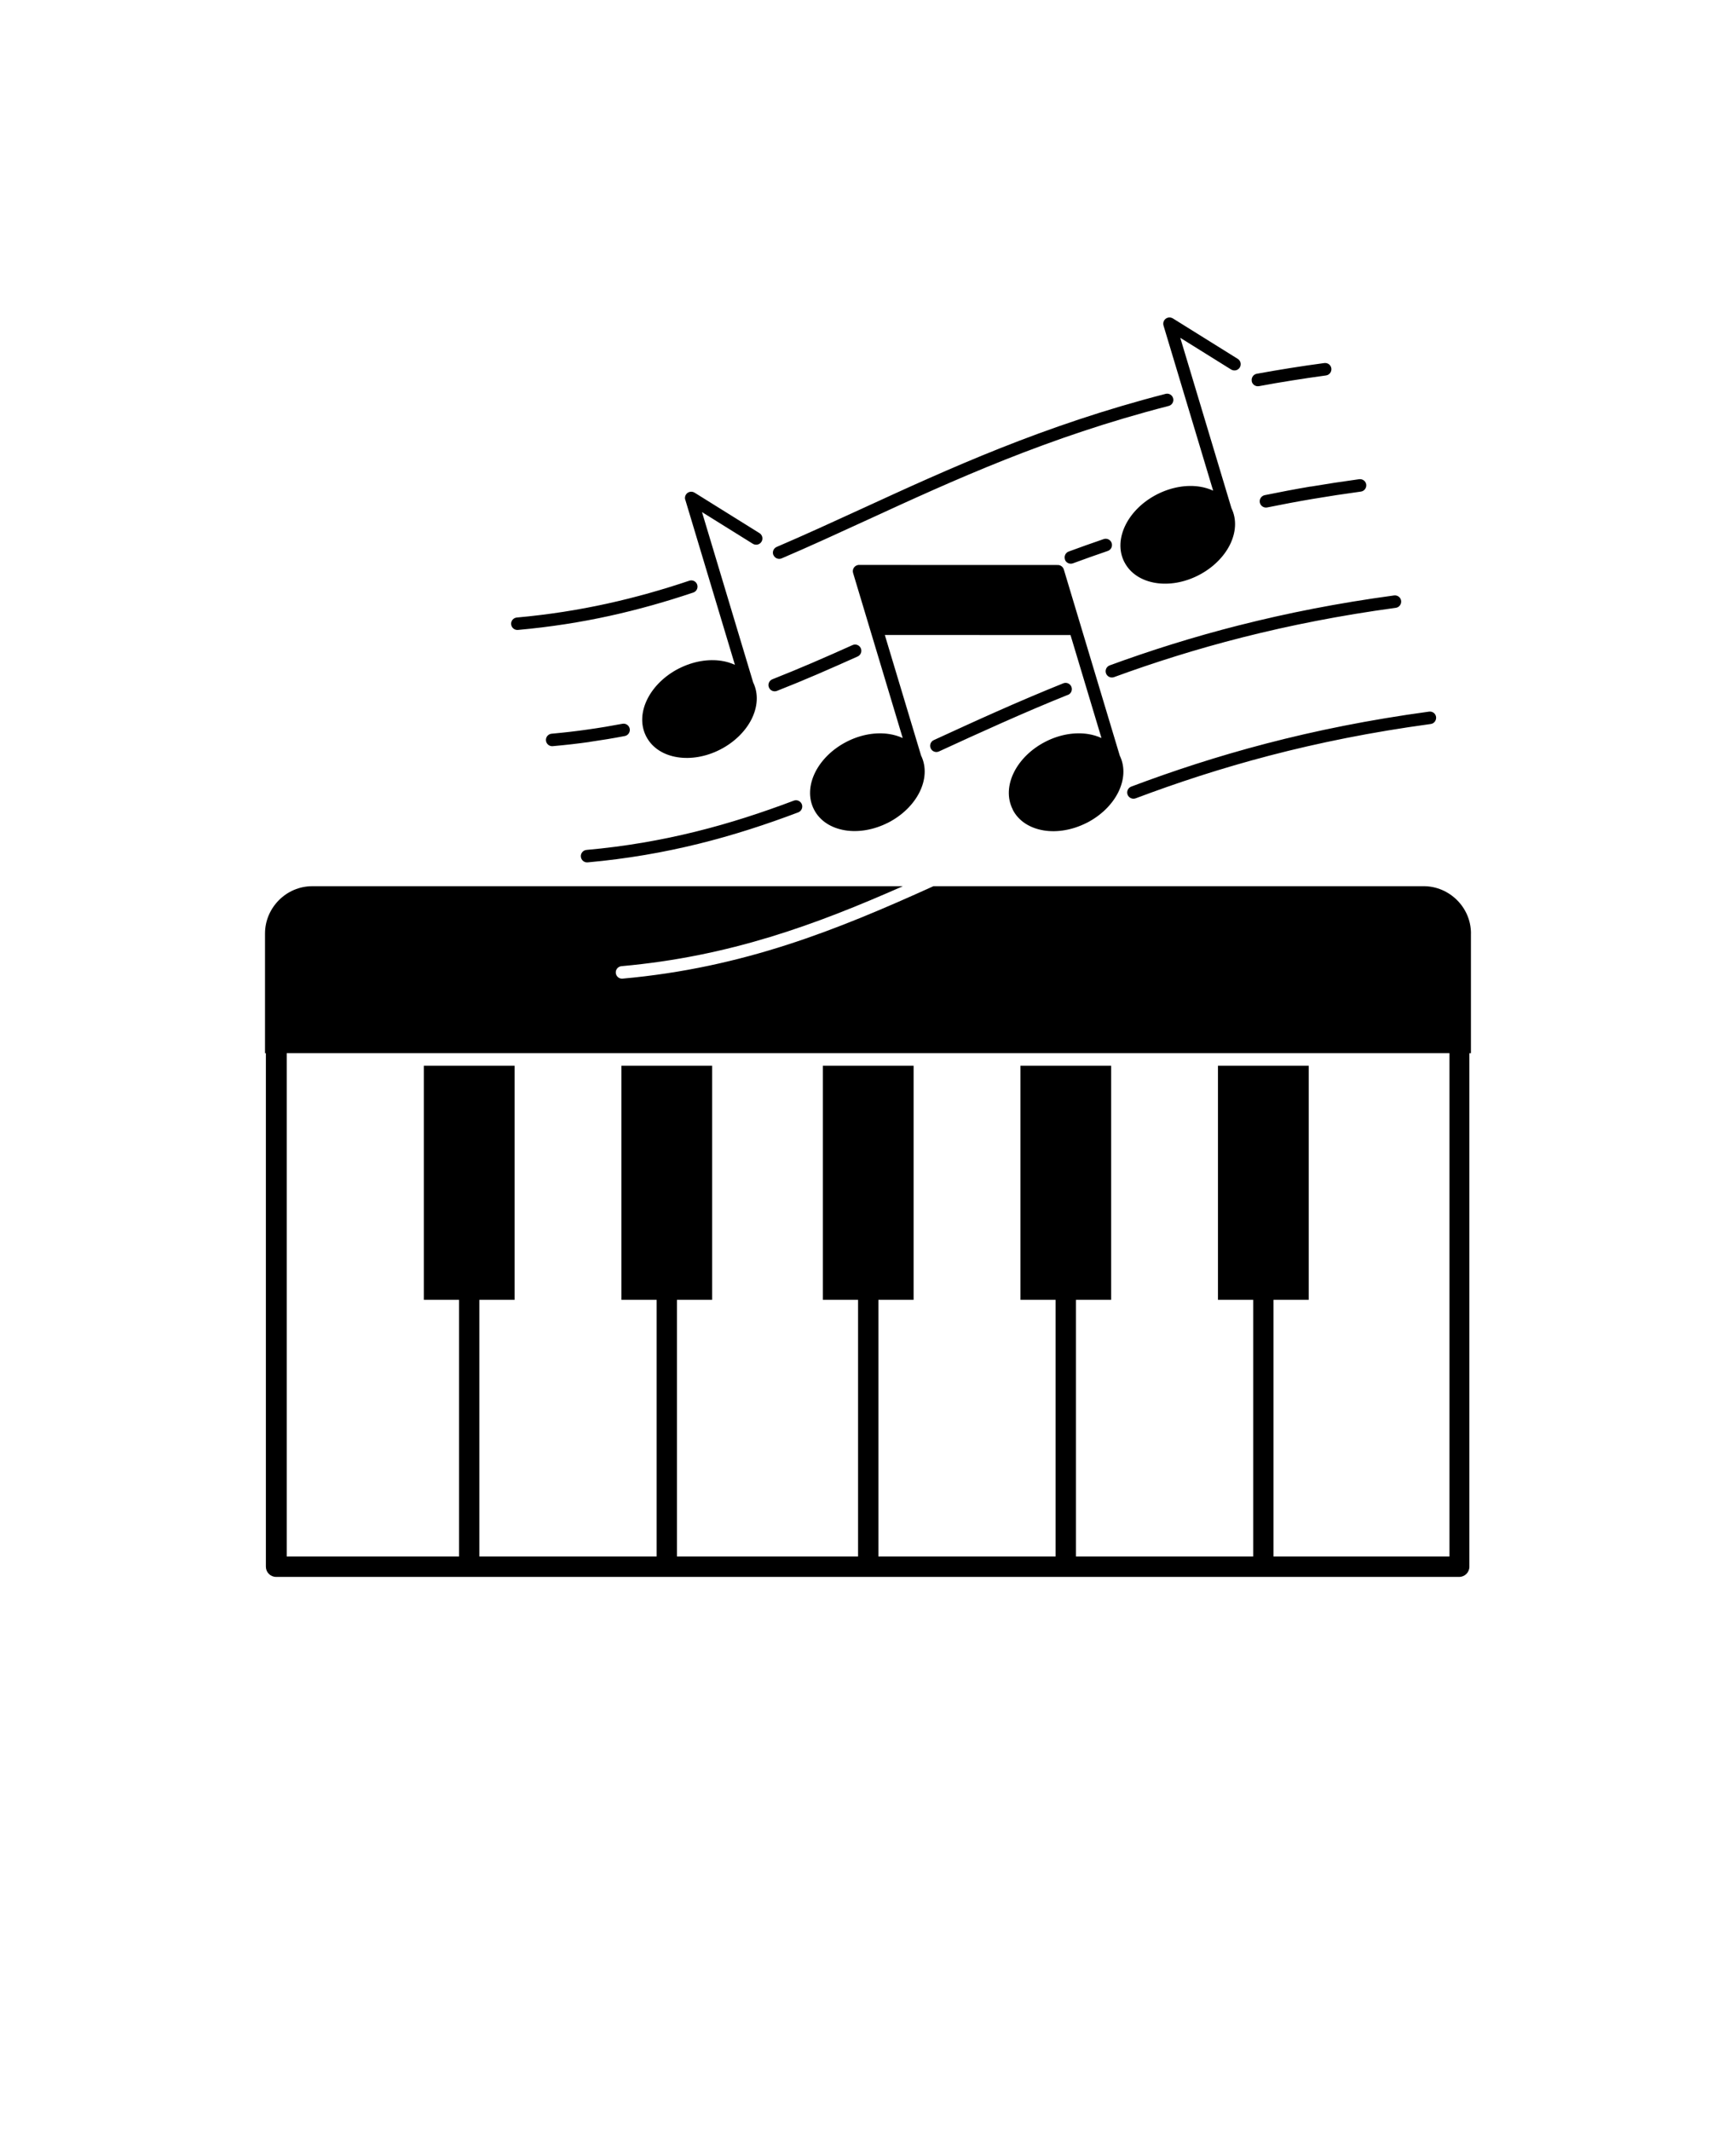 <svg xmlns="http://www.w3.org/2000/svg" version="1.1" viewBox="-5.0 -10.0 110.0 135.0">
 <path d="m88.207 49.137c0-0.824-0.336-1.574-0.883-2.117-0.543-0.543-1.293-0.883-2.117-0.883h-31.059c-6.144 2.785-12.043 5.168-19.699 5.856-0.219 0.02-0.41-0.141-0.43-0.359s0.141-0.41 0.359-0.43c6.859-0.613 12.316-2.629 17.832-5.066h-37.418c-0.824 0-1.574 0.336-2.117 0.883-0.543 0.543-0.883 1.293-0.883 2.117v7.582h0.055v32.527c0 0.355 0.289 0.645 0.645 0.645h74.969c0.355 0 0.645-0.289 0.645-0.645v-32.527h0.098v-7.582zm-1.391 39.461h-11.121v-16.258h2.231v-14.828h-5.75v14.828h2.231v16.258h-11.23v-16.258h2.231v-14.828h-5.75v14.828h2.231v16.258h-11.23v-16.258h2.231v-14.828h-5.75v14.828h2.231v16.258h-11.477v-16.258h2.231v-14.828h-5.75v14.828h2.231v16.258h-11.23v-16.258h2.231v-14.828h-5.75v14.828h2.231v16.258h-10.918v-31.883h73.676v31.883zm-11.57-51.5c3.113-0.812 6.519-1.504 10.305-2.019 0.219-0.027 0.418 0.121 0.445 0.34 0.027 0.215-0.125 0.418-0.34 0.445-3.754 0.508-7.125 1.195-10.211 2-3.082 0.805-5.879 1.727-8.484 2.707-0.203 0.078-0.434-0.027-0.512-0.23s0.027-0.434 0.23-0.512c2.625-0.988 5.449-1.918 8.566-2.731zm-36.828-15.441c-0.062-0.211 0.059-0.43 0.266-0.492 0.117-0.035 0.234-0.012 0.332 0.047l4.106 2.559c0.188 0.117 0.242 0.359 0.129 0.547-0.117 0.188-0.359 0.242-0.547 0.129l-3.223-2.008 3.242 10.789c0.352 0.723 0.285 1.559-0.105 2.336-0.379 0.75-1.07 1.449-1.984 1.918-0.914 0.469-1.887 0.617-2.715 0.484-0.859-0.137-1.578-0.574-1.957-1.285-0.016-0.023-0.027-0.047-0.039-0.074-0.352-0.723-0.289-1.562 0.105-2.34 0.379-0.75 1.07-1.449 1.984-1.918h0.004c0.914-0.465 1.883-0.617 2.715-0.484 0.297 0.047 0.578 0.133 0.836 0.25l-3.144-10.457zm20.754 19.621c-0.375-0.73-0.312-1.586 0.086-2.375 0.379-0.75 1.07-1.449 1.984-1.918 0.914-0.469 1.887-0.617 2.715-0.484 0.297 0.047 0.578 0.133 0.836 0.25l-1.961-6.523-11.766-0.004 2.297 7.637c0.352 0.723 0.285 1.559-0.105 2.336-0.379 0.75-1.07 1.449-1.984 1.918h-0.004c-0.914 0.465-1.883 0.617-2.715 0.484-0.875-0.141-1.605-0.59-1.977-1.32-0.375-0.73-0.312-1.586 0.086-2.375 0.379-0.75 1.07-1.449 1.984-1.918 0.914-0.469 1.887-0.617 2.715-0.484 0.297 0.047 0.578 0.133 0.836 0.25l-3.144-10.457c-0.062-0.211 0.059-0.43 0.266-0.492 0.047-0.016 0.098-0.02 0.141-0.016l12.535 0.004c0.184-0.012 0.355 0.102 0.41 0.281l3.547 11.797c0.352 0.723 0.285 1.559-0.105 2.336-0.379 0.75-1.07 1.449-1.984 1.918h-0.004c-0.914 0.465-1.883 0.617-2.715 0.484-0.875-0.141-1.605-0.59-1.977-1.32zm14.379-11.676c2.969-0.754 6.203-1.398 9.785-1.883 0.219-0.027 0.418 0.125 0.445 0.34 0.027 0.219-0.125 0.418-0.34 0.445-3.539 0.48-6.746 1.121-9.695 1.867l-0.016 0.004c-2.957 0.75-5.641 1.605-8.141 2.519-0.207 0.074-0.434-0.031-0.508-0.238s0.031-0.434 0.238-0.508c2.531-0.926 5.242-1.789 8.215-2.543zm-10.883 4.414c-1.441 0.578-2.84 1.18-4.203 1.785-1.418 0.629-2.707 1.219-3.969 1.801-0.199 0.09-0.434 0.004-0.523-0.195s-0.004-0.434 0.195-0.523c1.328-0.609 2.676-1.23 3.977-1.805 1.355-0.602 2.754-1.199 4.227-1.793 0.203-0.082 0.434 0.016 0.516 0.219s-0.016 0.434-0.219 0.516zm-30.863 10.254c-0.02-0.219 0.141-0.41 0.359-0.43 2.457-0.219 4.738-0.621 6.906-1.156 2.168-0.535 4.219-1.207 6.227-1.965 0.203-0.078 0.434 0.027 0.512 0.23s-0.027 0.434-0.23 0.512c-2.035 0.77-4.117 1.449-6.316 1.992s-4.519 0.949-7.027 1.176c-0.219 0.02-0.41-0.141-0.43-0.359zm46.246-23.445c0.988-0.168 2.012-0.324 3.074-0.469 0.219-0.027 0.418 0.125 0.445 0.34 0.027 0.215-0.125 0.418-0.34 0.445-1.039 0.141-2.055 0.297-3.051 0.465-0.996 0.168-1.957 0.352-2.883 0.539-0.215 0.043-0.422-0.094-0.469-0.309-0.043-0.215 0.094-0.422 0.309-0.469 0.953-0.195 1.922-0.379 2.91-0.547zm-34.332 12.715c-0.078-0.203 0.02-0.434 0.227-0.512 0.855-0.336 1.699-0.688 2.539-1.047 0.832-0.359 1.68-0.73 2.535-1.117 0.199-0.09 0.434 0 0.523 0.199 0.09 0.199 0 0.434-0.199 0.523-0.844 0.379-1.691 0.754-2.551 1.125-0.852 0.367-1.707 0.719-2.562 1.055-0.203 0.078-0.434-0.02-0.512-0.227zm-11.363 3.461c-0.75 0.105-1.527 0.195-2.332 0.266-0.219 0.02-0.41-0.141-0.43-0.359s0.141-0.41 0.359-0.43c0.77-0.07 1.535-0.156 2.293-0.266 0.746-0.105 1.477-0.227 2.195-0.363 0.215-0.039 0.422 0.102 0.461 0.316 0.039 0.215-0.102 0.422-0.316 0.461-0.73 0.141-1.473 0.262-2.231 0.371zm41.961-22.863c-0.039-0.215 0.102-0.422 0.316-0.461 0.684-0.125 1.387-0.246 2.098-0.359 0.719-0.113 1.445-0.223 2.184-0.32 0.219-0.027 0.418 0.125 0.445 0.34 0.027 0.219-0.125 0.418-0.34 0.445-0.738 0.102-1.461 0.207-2.164 0.32-0.707 0.113-1.398 0.23-2.082 0.359-0.215 0.039-0.422-0.102-0.461-0.316zm-30.312 11.027c-0.086-0.203 0.008-0.434 0.211-0.52 1.797-0.77 3.566-1.582 5.379-2.414 5.551-2.551 11.5-5.281 19.262-7.281 0.211-0.055 0.426 0.074 0.48 0.285 0.055 0.211-0.074 0.426-0.285 0.48-7.688 1.98-13.605 4.695-19.129 7.234-1.832 0.84-3.621 1.664-5.394 2.422-0.203 0.086-0.434-0.008-0.52-0.211zm-16.617 4.383c-0.02-0.219 0.141-0.41 0.359-0.43 2.008-0.18 3.902-0.48 5.719-0.879 1.812-0.398 3.539-0.891 5.211-1.453 0.207-0.07 0.434 0.043 0.5 0.25 0.07 0.207-0.043 0.434-0.25 0.5-1.707 0.574-3.461 1.074-5.293 1.477-1.832 0.402-3.758 0.707-5.816 0.891-0.219 0.02-0.41-0.141-0.43-0.359zm41.336-18.93c-0.062-0.211 0.059-0.43 0.266-0.492 0.117-0.035 0.234-0.012 0.332 0.047l4.106 2.559c0.188 0.117 0.242 0.359 0.129 0.547-0.117 0.188-0.359 0.242-0.547 0.129l-3.223-2.008 3.242 10.789c0.352 0.723 0.285 1.559-0.105 2.336-0.379 0.75-1.07 1.449-1.984 1.918s-1.887 0.617-2.715 0.484c-0.875-0.141-1.602-0.59-1.977-1.316l-0.004-0.004c-0.375-0.73-0.312-1.586 0.086-2.375 0.379-0.75 1.066-1.445 1.98-1.914l0.008-0.004c0.914-0.465 1.883-0.617 2.715-0.484 0.297 0.047 0.578 0.133 0.836 0.25l-3.144-10.457zm-6.242 14.828c-0.074-0.207 0.031-0.434 0.234-0.508 0.355-0.133 0.723-0.266 1.098-0.398 0.367-0.129 0.742-0.262 1.121-0.391 0.207-0.07 0.434 0.039 0.504 0.25 0.07 0.207-0.039 0.434-0.25 0.504-0.371 0.125-0.742 0.258-1.113 0.387-0.359 0.129-0.723 0.262-1.09 0.395-0.207 0.074-0.434-0.031-0.508-0.234z"/></svg>
